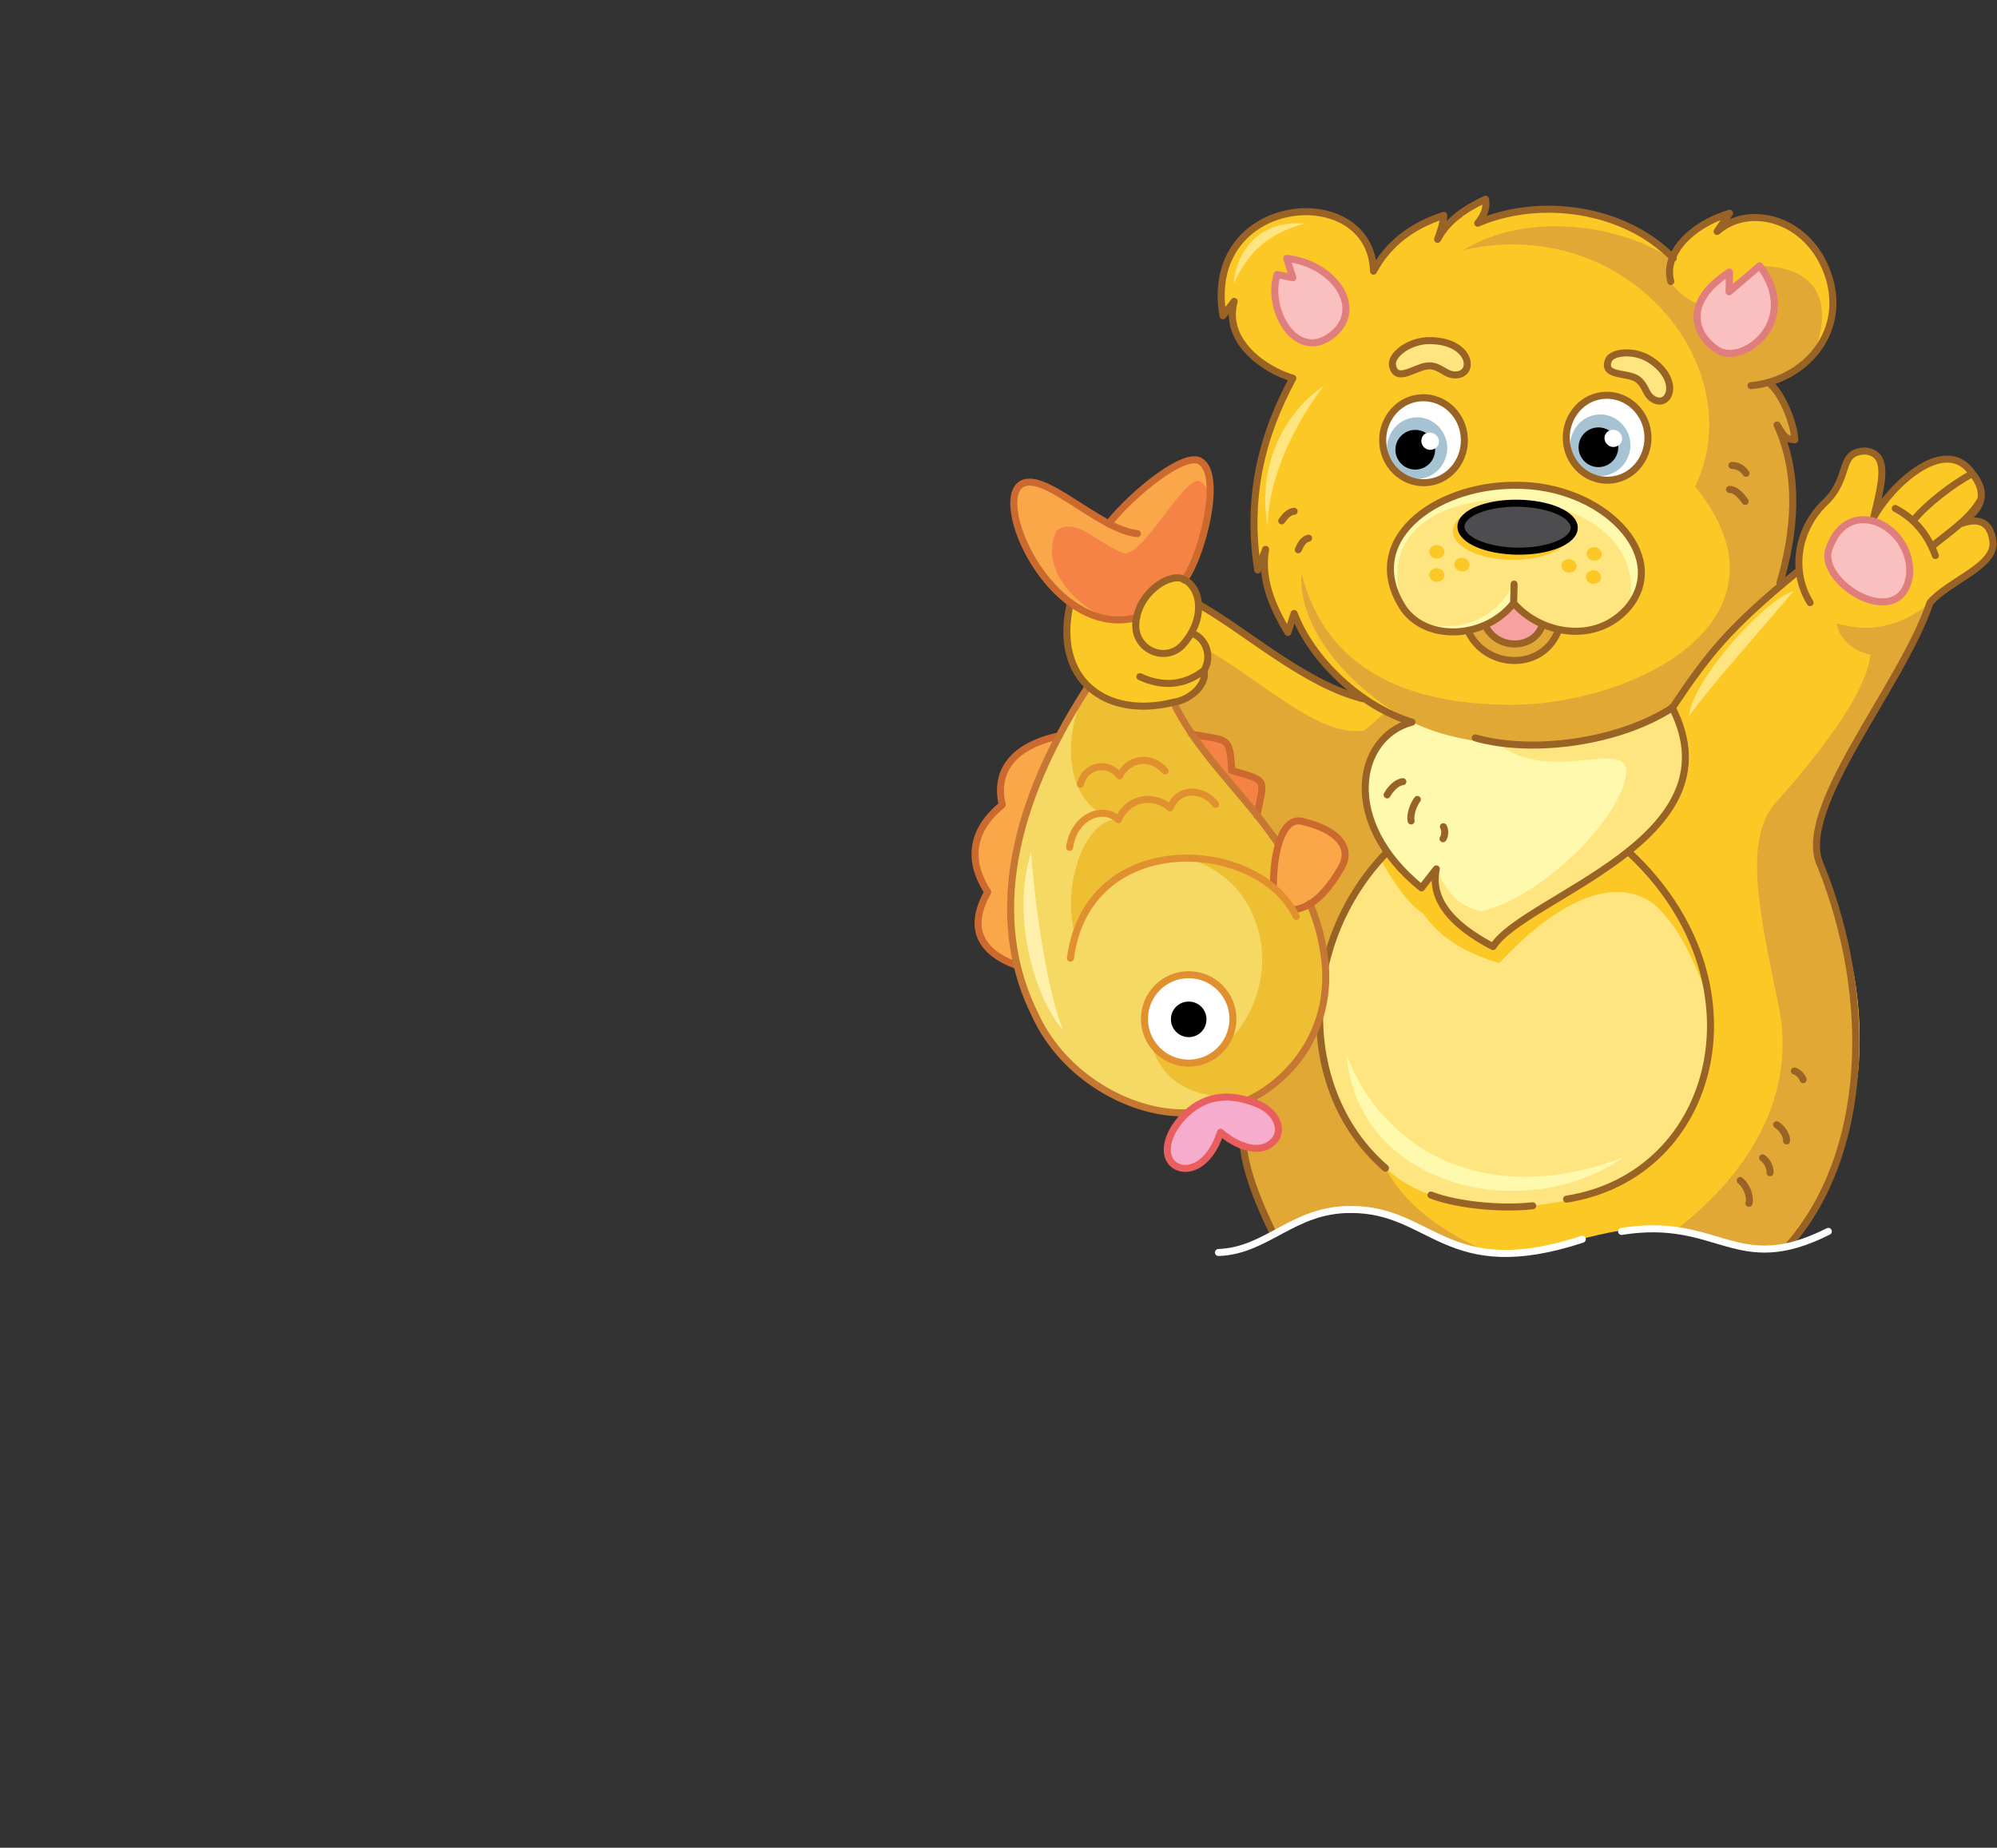 <?xml version="1.0" encoding="utf-8"?>
<!-- Generator: Adobe Illustrator 21.1.0, SVG Export Plug-In . SVG Version: 6.00 Build 0)  -->
<svg version="1.1" id="Layer_1" xmlns="http://www.w3.org/2000/svg" xmlns:xlink="http://www.w3.org/1999/xlink" x="0px" y="0px"
	 viewBox="0 0 483 447" enable-background="new 0 0 483 447" xml:space="preserve">
<rect x="0" y="0" width="483" height="447" fill="#333333" stroke="none"/>
<path fill-rule="evenodd" clip-rule="evenodd" fill="#FAA74A" d="M286.4,140.2c-8.8,10.4-18.2,13.2-28.6,4.8
	c-10.2-11.2-14.7-20.7-11.1-27.6c4.8-3.1,14.3,6.2,21.4,9.3c6.4-7.9,18.6-17.5,22.2-15.1C295.9,114.9,290.5,135.1,286.4,140.2z"/>
<path fill-rule="evenodd" clip-rule="evenodd" fill="#F58345" d="M286.4,140.2c-8.8,10.4-9.5,17.3-19.9,8.9
	c-9.7-5.2-14.5-13.8-10.9-20.8c4.8-3.1,8.6,2.3,15.8,5.4c4.6,2.2,15.3-19.5,18.9-17.2C295.9,120,290.5,135.1,286.4,140.2z"/>
<path fill-rule="evenodd" clip-rule="evenodd" fill="#FCC826" d="M404.5,62.6c2.8-5.7,7.4-9.4,13.8-11l-3,4.4
	c25.6-14.1,40.5,28.2,12.5,36.5c3.9,3.1,5.7,8.1,6.4,13.9l-2.6-1.2l-1.6-2.5c5.9,12.8,3.9,26.3-0.2,39.7l5.5-4.9
	c0.2-4.8-0.7-10.3,5.9-15.7c5.1-3.3,4.4-13.3,10-12.8c5.7-0.8,5.9,7.3,2.1,16c10.4-17.3,21.4-15.8,23.8-10.6
	c3.8,4.4,2.7,8.6-3.4,12.6c3.9-1.8,6.9-1.7,8.1,2.6c3.2,7-10,10.8-15,16.1c-12.3,30.3-31.8,48.2-26.4,63.7c13.7,32.1,13.5,63.5-8,92
	c-9.9,1.9-18.6-2.6-27.2-4c-15-2.2-27.6,5.6-41.8,5.5c-22.4-0.4-28.2-20.6-55.4-4.6c-3.7-7.3-6.7-14.5-7.3-21.5l2.5,0.4
	c7,1.3,8-8.4-0.4-11.9c18.6-8.7,21.1-29.9,14.1-46.9c10.2-8.8,12.7-16-1.6-19.8c-3.1-0.9-5.1,0.9-6.1,5.4
	c-8.8-11.9-19.2-20.9-25.4-34.3c-17.2,3.1-29-5-24.8-24.3c5.5,3.5,10.8,4.8,15.9,3.8c7.3-14.1,14.5-9.7,15-3.2
	c13.3,7.5,25.3,20.1,39.6,22.8c-7.6-6.1-13.1-13-16.5-20.6l-1.5,4.6c-4.1-6.7-6.6-13.4-5.4-20.1l-1.9,5c-1.9-15.6,0.8-32.2,8.5-46.4
	c-6.6-1.9-16.9-8.8-14.2-18.6l-2.7,3.5c-5.1-29.6,35.8-33,36.4-10.8c3.4-6.4,9-10.9,17-13.5c-0.1,1.5-0.6,3.4-1.5,5.8
	c2-3.9,5.9-7.1,11.6-9.7c0.4,2.3-0.5,4.1-1.9,5.8C372.2,47.6,392.9,50.5,404.5,62.6z"/>
<path fill-rule="evenodd" clip-rule="evenodd" fill="#E1A836" d="M466.8,145.9c-12.3,30.3-31.8,48.2-26.4,63.7
	c13.7,32.1,13.5,63.5-8,92c-9.9,1.9-18.6-2.6-27.2-4c15.8-12,30.9-31.9,24.4-57c-4.2-20.7-7.7-37.4-0.4-46.1
	c9.7-10.8,22.1-26.3,23.2-36.1c-5.6-1.3-7.8-5-8.2-7.6C452.1,153.2,459.6,151.6,466.8,145.9z"/>
<path fill-rule="evenodd" clip-rule="evenodd" fill="#E1A836" d="M308,298.6c-3.7-7.3-6.7-14.5-7.3-21.5l2.5,0.4
	c7,1.3,8-8.4-0.4-11.9c18.6-8.7,21.1-29.9,14.1-46.9c10.2-8.8,12.7-16-1.6-19.8c-3.1-0.9-5.1,0.9-6.1,5.4
	c-6.3-8.6-14.9-18-20.7-26.3c-2.3-3.2-2.9-4.2-4.7-8c4.9-0.5,7.4-3.1,7.4-7.7l0.6-5.2c13.3,7.5,27.4,21.5,38.2,19.6l5.1-4.4l6.5,2.7
	l-5.7,31.4l-0.7,76.4c4.5,8.4,13.1,15.2,25.8,20.5c-11.8,0-20.8-10.5-34.3-10.5C317.8,293.5,311.6,295.5,308,298.6z"/>
<path fill-rule="evenodd" clip-rule="evenodd" fill="#FFE580" d="M379.8,290.2c-15.9,3.6-34.8,1.9-44.6-7.6
	c-20.5-19.6-22.3-52.1,0.3-76.4h58.4C427.5,237.2,415.3,283.5,379.8,290.2z"/>
<path fill-rule="evenodd" clip-rule="evenodd" fill="#FFF9AE" d="M405.3,171.2c-17.2,10-39.2,13.3-63.8,3.5
	c-9.6,2.1-20.5,20.1,2.3,40.1l3.6-4.6c-1.5,6.9,3,13.2,13.7,18.8C369,216.9,421.9,203.2,405.3,171.2z"/>
<path fill-rule="evenodd" clip-rule="evenodd" fill="#FCC826" d="M393.9,206.1c9.9,8.7,16.2,20.9,19.5,36.1
	c-3.3-9.1-7.3-18.2-13.3-23.4c-8.6-6.5-21.7-2.7-37.5,14.2c-7.1-2.2-13.7-5.3-18.3-11.9c-4.2-2.6-8.5-9.7-10.4-13.3l1.6-1.7l8.4,8.8
	l3.6-4.6c-1.5,6.9,3,13.2,13.7,18.8C369,216.9,387.9,214.8,393.9,206.1z"/>
<path fill-rule="evenodd" clip-rule="evenodd" fill="#FFE580" d="M405.3,171.2c-10.8,6.6-23.7,9.3-42.1,9.4
	c12.3,8.8,31.2-2.2,30.1,6.6c-1,10.2-19.7,29.6-35.1,33.3c-5-1.5-7.2-3-10.8-10.2c-1.5,6.9,3,13.2,13.7,18.8
	C369,216.9,421.9,203.2,405.3,171.2z"/>
<path fill-rule="evenodd" clip-rule="evenodd" fill="#E1A836" d="M404.8,170.7c10-13.6,12.7-18,24.9-28.2
	c5.6-13.6,5.7-26.8,0.2-39.7l4.3,3.6l-1.9-7.6l-4.6-6.3l10-4.7c2-3.8,9.8-23-12.2-23.5c3.8,14-15,13.4-21.5,3.9l0.4-5.5
	c-12.6-8.4-34.8-11.7-50.5-2.2c39.7-9,69.9,28.3,56.1,57.2c26,32.1-14.3,52.5-43.9,52.8c-30.8,0.1-46.4-12.2-51.3-31.8
	c-1.2,15.1,15.3,30.8,28.5,36.8C361.4,183.4,391.7,180.7,404.8,170.7z"/>
<path fill="none" stroke="#9A6326" stroke-width="1.701" stroke-linecap="round" stroke-linejoin="round" stroke-miterlimit="22.926" d="
	M339.3,189.1c-1.4,0.1-3,1.7-3.8,3.2 M342.8,193.4c-1.1,1.5-1.8,3.8-1.5,5.2 M432.1,276c0-0.1,0-0.3,0-0.4c-0.1-1.2-1.2-2.8-2.4-3.5
	 M423,291.1c0-0.1,0.1-0.3,0.1-0.4c0.2-1.6-0.8-4-2.2-5.1 M436.1,261.2c0-0.1,0-0.2-0.1-0.3c-0.3-0.7-1.2-1.6-2-1.8 M428.1,283.7
	c0-0.1,0-0.3,0-0.4c0-1.1-0.8-2.5-1.8-3.2 M316.5,130.2c-1.2,0.2-2,1.6-2.5,2.8 M418.3,118.4c1.5,0,2.9,1.6,3.8,2.9 M418.9,112.6
	c1.8,0,2.8,1.1,3.4,1.9 M313,123.7c-1.2,0-2.3,1.3-3,2.3 M349,202.9c0.5-0.6,0.6-2.1,0.1-2.9"/>
<path fill-rule="evenodd" clip-rule="evenodd" fill="#E1A836" d="M377.1,151.6l-11-5.7l-11,5.9C359.2,162.3,373.2,162.8,377.1,151.6
	z"/>
<path fill-rule="evenodd" clip-rule="evenodd" fill="#F7A1A1" d="M373.1,150.5l-3.7-1.9l-3.3-2.7l-3,2.6l-3.9,2.1
	C361.5,157.7,370.8,157.5,373.1,150.5z"/>
<path fill-rule="evenodd" clip-rule="evenodd" fill="#FFE580" d="M366.1,145.9l0.1-4.6L366.1,145.9c-6.8,8.6-20.7,9.4-26.5,1.5
	c-10.6-17.2,7.3-30.1,26.9-30c21-0.2,37.6,16.8,27.4,29.4C386.1,156.1,372.5,153.4,366.1,145.9z"/>
<path fill-rule="evenodd" clip-rule="evenodd" fill="#FFF9AE" d="M366.3,140.8c-3.6,8-13.1,13.6-24.2,9.1c8.1,4.9,16.1,3.6,24.1-4
	L366.3,140.8z M339.6,147.4c-10.6-17.2,7.3-30.1,26.9-30c21-0.2,37.6,16.8,27.4,29.4C401.7,113.5,325.9,110.8,339.6,147.4z"/>
<path fill="none" stroke="#9A6326" stroke-width="1.701" stroke-linecap="round" stroke-linejoin="round" stroke-miterlimit="22.926" d="
	M355,152.5c4.2,9.5,18.3,10,22-0.2 M359.2,151.2c2.7,6.2,12,6.1,13.9-0.2 M366.2,141.3l-0.1,4.6c-6.8,8.6-20.7,9.4-26.5,1.5
	c-11-16.4,7.3-30.1,26.9-30c21-0.2,37.6,16.8,27.4,29.4c-7.8,9.3-21.4,6.6-27.8-0.9"/>
<ellipse transform="matrix(1.264489e-02 -1 1 1.264489e-02 232.347 492.611)" fill-rule="evenodd" clip-rule="evenodd" fill="#FCC826" cx="365.6" cy="128.7" rx="6.8" ry="14.3"/>
<ellipse transform="matrix(1.250645e-02 -1 1 1.250645e-02 234.859 493.041)" fill-rule="evenodd" clip-rule="evenodd" fill="#4D4D4F" cx="367.1" cy="127.6" rx="5.8" ry="13.7"/>
<ellipse transform="matrix(1.250645e-02 -1 1 1.250645e-02 234.859 493.041)" fill="none" stroke="#000000" stroke-width="1.701" stroke-linecap="round" stroke-linejoin="round" stroke-miterlimit="22.926" cx="367.1" cy="127.6" rx="5.8" ry="13.7"/>
<path fill-rule="evenodd" clip-rule="evenodd" fill="#FFFFFF" d="M345.1,96.5c5.5,0.6,9.6,5.7,9.2,11.3c-0.4,5.6-5.2,9.6-10.7,9
	c-5.5-0.6-9.6-5.7-9.2-11.3C334.8,99.9,339.6,95.8,345.1,96.5z"/>
<path fill-rule="evenodd" clip-rule="evenodd" fill="#FFFFFF" d="M389.4,95.7c5.5,0.6,9.6,5.7,9.2,11.3c-0.4,5.6-5.2,9.6-10.7,9
	c-5.5-0.6-9.6-5.7-9.2-11.3C379.1,99.2,383.9,95.1,389.4,95.7z"/>
<path fill-rule="evenodd" clip-rule="evenodd" fill="#A5C3D2" d="M345.9,101.7c3.6,1.8,5.2,6.2,3.4,9.9c-1.7,3.7-6.1,5.3-9.7,3.5
	c-3.6-1.8-5.2-6.2-3.4-9.9C337.9,101.5,342.3,99.9,345.9,101.7z"/>
<path fill-rule="evenodd" clip-rule="evenodd" fill="#A5C3D2" d="M390.2,101c3.6,1.8,5.2,6.2,3.4,9.9c-1.7,3.7-6.1,5.3-9.7,3.5
	c-3.6-1.8-5.2-6.2-3.4-9.9C382.2,100.8,386.6,99.2,390.2,101z"/>
<path fill="none" stroke="#9A6326" stroke-width="1.701" stroke-linecap="round" stroke-linejoin="round" stroke-miterlimit="22.926" d="
	M398.5,104.6c0.7,5.6-3.1,10.8-8.5,11.5c-5.4,0.7-10.4-3.2-11.1-8.9c-0.7-5.6,3.1-10.8,8.5-11.5C392.8,95,397.8,99,398.5,104.6z
	 M354.1,105.2c0.7,5.6-3.1,10.8-8.5,11.5c-5.4,0.7-10.4-3.2-11.1-8.9c-0.7-5.6,3.1-10.8,8.5-11.5C348.5,95.6,353.4,99.6,354.1,105.2
	z"/>
<circle fill-rule="evenodd" clip-rule="evenodd" cx="342.3" cy="108.8" r="4.8"/>
<circle fill-rule="evenodd" clip-rule="evenodd" cx="386.6" cy="108.2" r="4.8"/>
<path fill-rule="evenodd" clip-rule="evenodd" fill="#FFFFFF" d="M346.3,104.7c1.2,0.3,1.9,1.4,1.7,2.5c-0.2,1.1-1.4,1.8-2.5,1.6
	c-1.2-0.3-1.9-1.4-1.7-2.5C344,105.1,345.1,104.4,346.3,104.7z"/>
<path fill-rule="evenodd" clip-rule="evenodd" fill="#FAA74A" d="M246.1,233.7l10.1-55.6c-8.5,1.8-16.1,6.6-13.8,16.7
	c-7.3,6-8.6,13.2-3.5,21.1C232.8,226.4,239.6,231.4,246.1,233.7z"/>
<path fill-rule="evenodd" clip-rule="evenodd" fill="#F58345" d="M304,197.2l-15.8-19.6c8.5,1.7,9.3,0.1,9.7,8.8
	C306.8,189,305.8,188.2,304,197.2z"/>
<path fill-rule="evenodd" clip-rule="evenodd" fill="#F6D864" d="M263.3,166c5.8,5,12.6,6.3,20.5,3.9c9.8,21.3,27.1,30,33,48.6
	c8.7,20.6,1.8,39.1-14.1,46.9l-18.2,3.7c-13.1-0.6-26.5-8-34.2-23.8C240.2,225.1,242.1,198.3,263.3,166z"/>
<path fill-rule="evenodd" clip-rule="evenodd" fill="#FFFFFF" d="M390.6,104c1.2,0.3,1.9,1.4,1.7,2.5c-0.2,1.1-1.4,1.8-2.5,1.6
	c-1.2-0.3-1.9-1.4-1.7-2.5C388.3,104.5,389.4,103.8,390.6,104z"/>
<path fill="none" stroke="#9A6326" stroke-width="1.701" stroke-linecap="round" stroke-linejoin="round" stroke-miterlimit="22.926" d="
	M458.4,123c4.9,2.6,7.9,6.5,9.7,11.4 M437.8,145.8c-4.7-7.6-3.3-18,4.1-24.7c5.8-6.1,2.6-11.7,9.2-12c5.8,0.6,4.3,6.9,2.1,16
	c4-7.4,17.2-20.2,23.8-10.6c4.2,5.2,2,9.1-3.1,12.3c5.4-2,7.5,0.1,8.1,4c1,6.1-10.6,9.6-15.2,15c-6.9,20.5-33,50.3-26.4,63.7
	c12.9,32.1,11.6,69.8-8,92 M335.1,282.6c-21-18.2-21.6-53.7,0.3-76.4 M341.5,174.7c-13.5,3.6-17.4,24.2,2.3,40.1l3.6-4.6
	c-1.5,6.9,3,13.2,13.7,18.8c7.8-12.2,59.9-25.9,43.3-57.9 M329.5,169c-14.1-3.6-27.9-16.2-39.6-22.8 M427.7,92.5
	c3.4,2.6,6.2,10,6.4,13.9c-1.8-0.1-2.5-0.5-4.3-3.6c5.8,12.7,4.1,26.6,0.7,38.2 M404.1,68.1c-1.8-6.5,4.6-13.6,14.2-16.5l-3,4.4
	c8.1-7.2,23.5-2.8,27.4,12.3c3.3,13.5-7.2,23.9-19.2,25 M341.5,174.7c-12.4-3.8-24.3-15.1-28.5-26.3l-1.5,4.6
	c-4.1-6.7-6.6-13.4-5.4-20.1l-1.9,5c-2.7-17.3,0.8-32.2,8.5-46.4c-6.6-1.9-16.9-8.8-14.2-18.6l-2.7,3.5c-5.1-29.6,35.8-33,36.4-10.8
	c3.4-6.4,9-10.9,17-13.5c-0.1,1.5-0.6,3.4-1.5,5.8c2-3.9,5.9-7.1,11.6-9.7c0.4,2.3-0.5,4.1-1.9,5.8c15.1-6.5,35.7-3.6,47.3,8.5
	 M479.1,120.8c-2.5,4.6-7.7,8-11.6,11.2 M346.1,289.1c5.9,2.3,16.5,3.5,24.6,2.6 M393.9,206.1c33.6,31.1,21.7,78.2-15,84
	 M356.8,178.5c13.7,3.9,34.6,1.2,47.7-7.3c8.9-13.3,13.8-19.4,30-32.7 M477,114.6c-4.8,2.5-11.4,7.7-14.3,11.4"/>
<path fill-rule="evenodd" clip-rule="evenodd" fill="#EEBF32" d="M263.3,166c5.8,5,12.6,6.3,20.5,3.9c9.8,21.3,27.1,30,33,48.6
	c8.7,20.6,1.8,39.1-14.1,46.9c-12.3,0.8-21.7-2.3-24.5-13.7l14.2,4.2c19.8-13.5,16-43.1-6.2-48.5c-14.4,0.8-23.1,7.1-26.2,18.9
	c-3.4-12.9,2.8-28.5,10.5-28.1C257.5,196,256.2,178,263.3,166z"/>
<path fill="none" stroke="#CC692E" stroke-width="1.701" stroke-linecap="round" stroke-linejoin="round" stroke-miterlimit="22.926" d="
	M288.2,177.6c8.5,1.7,9.3,0.1,9.7,8.8c8.9,2.6,7.9,1.8,6.1,10.9"/>
<path fill-rule="evenodd" clip-rule="evenodd" fill="#FAA74A" d="M312.7,220.1l-4.7-5.5c-0.1-8.9,2.3-17.5,7.3-15.8
	c7.3,1.7,12.3,5.8,9,11.3C321.2,215,317.7,219.4,312.7,220.1z"/>
<path fill="none" stroke="#CC692E" stroke-width="1.701" stroke-linecap="round" stroke-linejoin="round" stroke-miterlimit="22.926" d="
	M256.2,178c-8.5,1.8-16.1,6.6-13.8,16.7c-7.3,6-8.6,13.2-3.5,21.1c-6,10.6,0.7,15.5,7.1,17.8"/>
<path fill="none" stroke="#C67733" stroke-width="1.701" stroke-linecap="round" stroke-linejoin="round" stroke-miterlimit="22.926" d="
	M287.1,269.2c-12.9,0.5-29.7-8.2-36.8-23.8c-10-20.1-8.2-46.9,12.9-79.3 M316.8,218.6c1.8,4.3,3,8.5,3.6,13.5
	c1.9,16-7.1,28.5-18.6,34.1 M309.2,204.2c-8.5-12.6-19.1-21.3-25.4-34.3"/>
<path fill="none" stroke="#9A6326" stroke-width="1.701" stroke-linecap="round" stroke-linejoin="round" stroke-miterlimit="22.926" d="
	M291.2,162.2c-4.7,3.6-9.9,4.1-15.5,1.5 M283.8,169.9c4.6-0.7,8.2-4.7,7.4-7.7c2.1-3.5,0.4-8-3-9 M283.8,169.9
	c-16.4,4.1-29.3-5.5-24.9-24.1"/>
<path fill="none" stroke="#CC692E" stroke-width="1.701" stroke-linecap="round" stroke-linejoin="round" stroke-miterlimit="22.926" d="
	M275.1,129.1c-9.4-0.9-23.2-16-28.4-11.7c-6.4,5.4,8.4,37.2,28.2,32"/>
<path fill="none" stroke="#CC692E" stroke-width="1.701" stroke-linecap="round" stroke-linejoin="round" stroke-miterlimit="22.926" d="
	M268.1,126.7c6.4-7.9,18.6-17.5,22.2-15.1c5.6,3.3,0.2,23.6-3.9,28.7"/>
<path fill="none" stroke="#E0902F" stroke-width="1.701" stroke-linecap="round" stroke-linejoin="round" stroke-miterlimit="22.926" d="
	M258.7,205c1-7.5,8.1-10.3,11.8-6.7c2.3-5.4,8.5-6.3,12.5-2.9c2.3-5.4,8.4-4.4,11-0.8"/>
<path fill="none" stroke="#E0902F" stroke-width="1.701" stroke-linecap="round" stroke-linejoin="round" stroke-miterlimit="22.926" d="
	M261.3,189.7c1.4-5,6.9-5.4,9.5-2c2.2-4.4,7.6-5.1,11-1.2"/>
<path fill="none" stroke="#CC692E" stroke-width="1.701" stroke-linecap="round" stroke-linejoin="round" stroke-miterlimit="22.926" d="
	M308,214.6c-0.1-8.9,2.3-17.5,7.3-15.8c7.3,1.7,12.3,5.8,9,11.3c-3,5-6.5,9.4-11.5,10"/>
<path fill-rule="evenodd" clip-rule="evenodd" fill="#FFFFFF" d="M287.5,257.2c5.9,0,10.7-4.8,10.7-10.7c0-5.9-4.8-10.7-10.7-10.7
	s-10.7,4.8-10.7,10.7C276.8,252.4,281.6,257.2,287.5,257.2z"/>
<path fill="none" stroke="#E0902F" stroke-width="1.701" stroke-linecap="round" stroke-linejoin="round" stroke-miterlimit="22.926" d="
	M287.5,257.2c5.9,0,10.7-4.8,10.7-10.7c0-5.9-4.8-10.7-10.7-10.7s-10.7,4.8-10.7,10.7C276.8,252.4,281.6,257.2,287.5,257.2z"/>
<path fill-rule="evenodd" clip-rule="evenodd" d="M287.5,250.9c2.4,0,4.3-1.9,4.3-4.3c0-2.4-1.9-4.3-4.3-4.3c-2.4,0-4.3,1.9-4.3,4.3
	C283.2,248.9,285.1,250.9,287.5,250.9z"/>
<path fill-rule="evenodd" clip-rule="evenodd" fill="#F6ADCD" d="M303.2,266.7c-6.7-2.5-12.4-1.4-17,3.4c-4.1,4.3-5.2,9.6-2.1,11.8
	c3,2,8.4,0.3,11.1-8c4.7,4.1,10,5.1,12.6,2.4C310.6,274,309.3,268.7,303.2,266.7z"/>
<path fill="none" stroke="#9A6326" stroke-width="1.701" stroke-linecap="round" stroke-linejoin="round" stroke-miterlimit="22.926" d="
	M300.7,277.2c0.9,8.2,5.4,17.3,7.3,21.3"/>
<path fill-rule="evenodd" clip-rule="evenodd" fill="#FFE580" d="M399.1,87c-3.9-2.5-9.3-1.9-10.1,0.2c-1.5,4,4.6,2.8,7,4.5
	c2,1.4,1.9,3.5,3.6,4.7C403.6,99.2,406.9,92.1,399.1,87z M345.9,82.4c-5-0.1-9.6,3.5-9.1,6c0.9,4.6,5.8,0,9,0.1
	c2.6,0.1,3.7,2.1,6,2.2C357,90.9,356,82.5,345.9,82.4z"/>
<path fill="none" stroke="#9A6326" stroke-width="1.701" stroke-linecap="round" stroke-linejoin="round" stroke-miterlimit="22.926" d="
	M399.1,87c-3.9-2.5-9.3-1.9-10.1,0.2c-1.5,4,4.6,2.8,7,4.5c2,1.4,1.9,3.5,3.6,4.7C403.6,99.2,406.9,92.1,399.1,87z M345.9,82.4
	c-5-0.1-9.6,3.5-9.1,6c0.9,4.6,5.8,0,9,0.1c2.6,0.1,3.7,2.1,6,2.2C357,90.9,356,82.5,345.9,82.4z"/>
<path fill="none" stroke="#FFFFFF" stroke-width="1.701" stroke-linecap="round" stroke-linejoin="round" stroke-miterlimit="22.926" d="
	M382.7,299.8c-32.9,10.8-36.2-7.3-56-7.2c-13.9-0.1-20.2,10-32,10.4"/>
<path fill="none" stroke="#FFFFFF" stroke-width="1.701" stroke-linecap="round" stroke-linejoin="round" stroke-miterlimit="22.926" d="
	M442.2,297.9c-22.4,11.3-26.3-3.8-50,0"/>
<path fill="none" stroke="#9A6326" stroke-width="1.701" stroke-linecap="round" stroke-linejoin="round" stroke-miterlimit="22.926" d="
	M286.4,140.2c4,2,5.3,9.1,0,15.4c-4.3,5.4-13.2,1.4-11.5-6.2C276.2,142.6,283.5,138.4,286.4,140.2"/>
<path fill="none" stroke="#E95F60" stroke-width="1.701" stroke-linecap="round" stroke-linejoin="round" stroke-miterlimit="22.926" d="
	M303.2,266.7c-6.7-2.5-12.4-1.4-17,3.4c-4.1,4.3-5.2,9.6-2.1,11.8c3,2,8.4,0.3,11.1-8c4.7,4.1,10,5.1,12.6,2.4
	C310.6,274,309.3,268.7,303.2,266.7z"/>
<path fill="none" stroke="#E0902F" stroke-width="1.701" stroke-linecap="round" stroke-linejoin="round" stroke-miterlimit="22.926" d="
	M258.9,231.8c4.2-31.8,45.6-29.1,54.6-10.1"/>
<path fill-rule="evenodd" clip-rule="evenodd" fill="#FFF1AB" d="M257.2,249.3c-7.6-8.6-12.5-29-7.8-43.1
	C250.1,217.9,253.4,240.8,257.2,249.3z"/>
<path fill-rule="evenodd" clip-rule="evenodd" fill="#FFF9AE" d="M392.8,279.9c-34.3,13.1-58.7-2.5-67.1-24.7
	C328.2,286.9,368.5,296.9,392.8,279.9z"/>
<path fill-rule="evenodd" clip-rule="evenodd" fill="#FFE580" d="M320.2,93.3c-6.6,8.5-13.4,21.8-13.6,33.8
	C304.1,114,309.6,100.6,320.2,93.3z"/>
<path fill-rule="evenodd" clip-rule="evenodd" fill="#FFE580" d="M298.4,68.5c3.6-7.3,7.6-11.7,17-14.4
	C305.3,53.2,299.2,59.9,298.4,68.5z"/>
<path fill-rule="evenodd" clip-rule="evenodd" fill="#FFE580" d="M408.5,173.3c4-5.9,18.8-22.6,25.3-30.3
	C426.4,145.3,409.3,164.6,408.5,173.3z"/>
<path fill-rule="evenodd" clip-rule="evenodd" fill="#FABFBF" d="M322.6,80.7c7.4-6.4-0.2-17-11.4-18.2l1.5,4.7l-3.8-0.8
	C306.1,75.2,313.9,88.2,322.6,80.7z"/>
<path fill="none" stroke="#E07D7D" stroke-width="1.701" stroke-linecap="round" stroke-linejoin="round" stroke-miterlimit="22.926" d="
	M322.6,80.7c7.4-6.4-0.2-17-11.4-18.2l1.5,4.7l-3.8-0.8C306.1,75.2,313.9,88.2,322.6,80.7z"/>
<path fill-rule="evenodd" clip-rule="evenodd" fill="#FABFBF" d="M418.3,65.8l-0.1,4.8l7.4-6.3c10.1,13.3-3.9,24.1-10,20.5
	C409.9,81.3,406.7,73.2,418.3,65.8z"/>
<path fill="none" stroke="#E07D7D" stroke-width="1.701" stroke-linecap="round" stroke-linejoin="round" stroke-miterlimit="22.926" d="
	M418.3,65.8l-0.1,4.8l7.4-6.3c10.1,13.3-3.9,24.1-10,20.5C409.9,81.3,406.7,73.2,418.3,65.8z"/>
<path fill-rule="evenodd" clip-rule="evenodd" fill="#FABFBF" d="M461.9,138.8c-1.8,14.8-22.7,2.1-19.5-6.1
	C446.9,119.5,462.4,127,461.9,138.8z"/>
<path fill="none" stroke="#E07D7D" stroke-width="1.701" stroke-linecap="round" stroke-linejoin="round" stroke-miterlimit="22.926" d="
	M461.9,138.8c-1.8,14.8-22.7,2.1-19.5-6.1C446.9,119.5,462.4,127,461.9,138.8z"/>
<path fill-rule="evenodd" clip-rule="evenodd" fill="#FCC826" d="M385.2,132.4c-1,0.2-1.6,1-1.4,1.9c0.2,0.9,1.2,1.5,2.2,1.3
	c1-0.2,1.6-1,1.4-1.9C387.1,132.8,386.2,132.2,385.2,132.4z M354,135c1,0.2,1.6,1.1,1.4,2c-0.2,0.9-1.2,1.4-2.2,1.2
	c-1-0.2-1.6-1.1-1.4-2C352,135.3,353,134.8,354,135z M379.1,135.3c-1,0.2-1.6,1-1.4,1.9c0.2,0.9,1.2,1.5,2.2,1.3
	c1-0.2,1.6-1,1.4-1.9C381,135.7,380.1,135.1,379.1,135.3z M347.9,137.5c1,0.2,1.6,1.1,1.4,2c-0.2,0.9-1.2,1.4-2.2,1.2
	c-1-0.2-1.6-1.1-1.4-2C346,137.8,347,137.3,347.9,137.5z M385,138c-1,0.2-1.6,1-1.4,1.9c0.2,0.9,1.2,1.5,2.2,1.3
	c1-0.2,1.6-1,1.4-1.9C387,138.4,386,137.8,385,138z M347.9,131.9c1,0.2,1.6,1.1,1.4,2c-0.2,0.9-1.2,1.4-2.2,1.2
	c-1-0.2-1.6-1.1-1.4-2C346,132.2,347,131.7,347.9,131.9z"/>
</svg>
